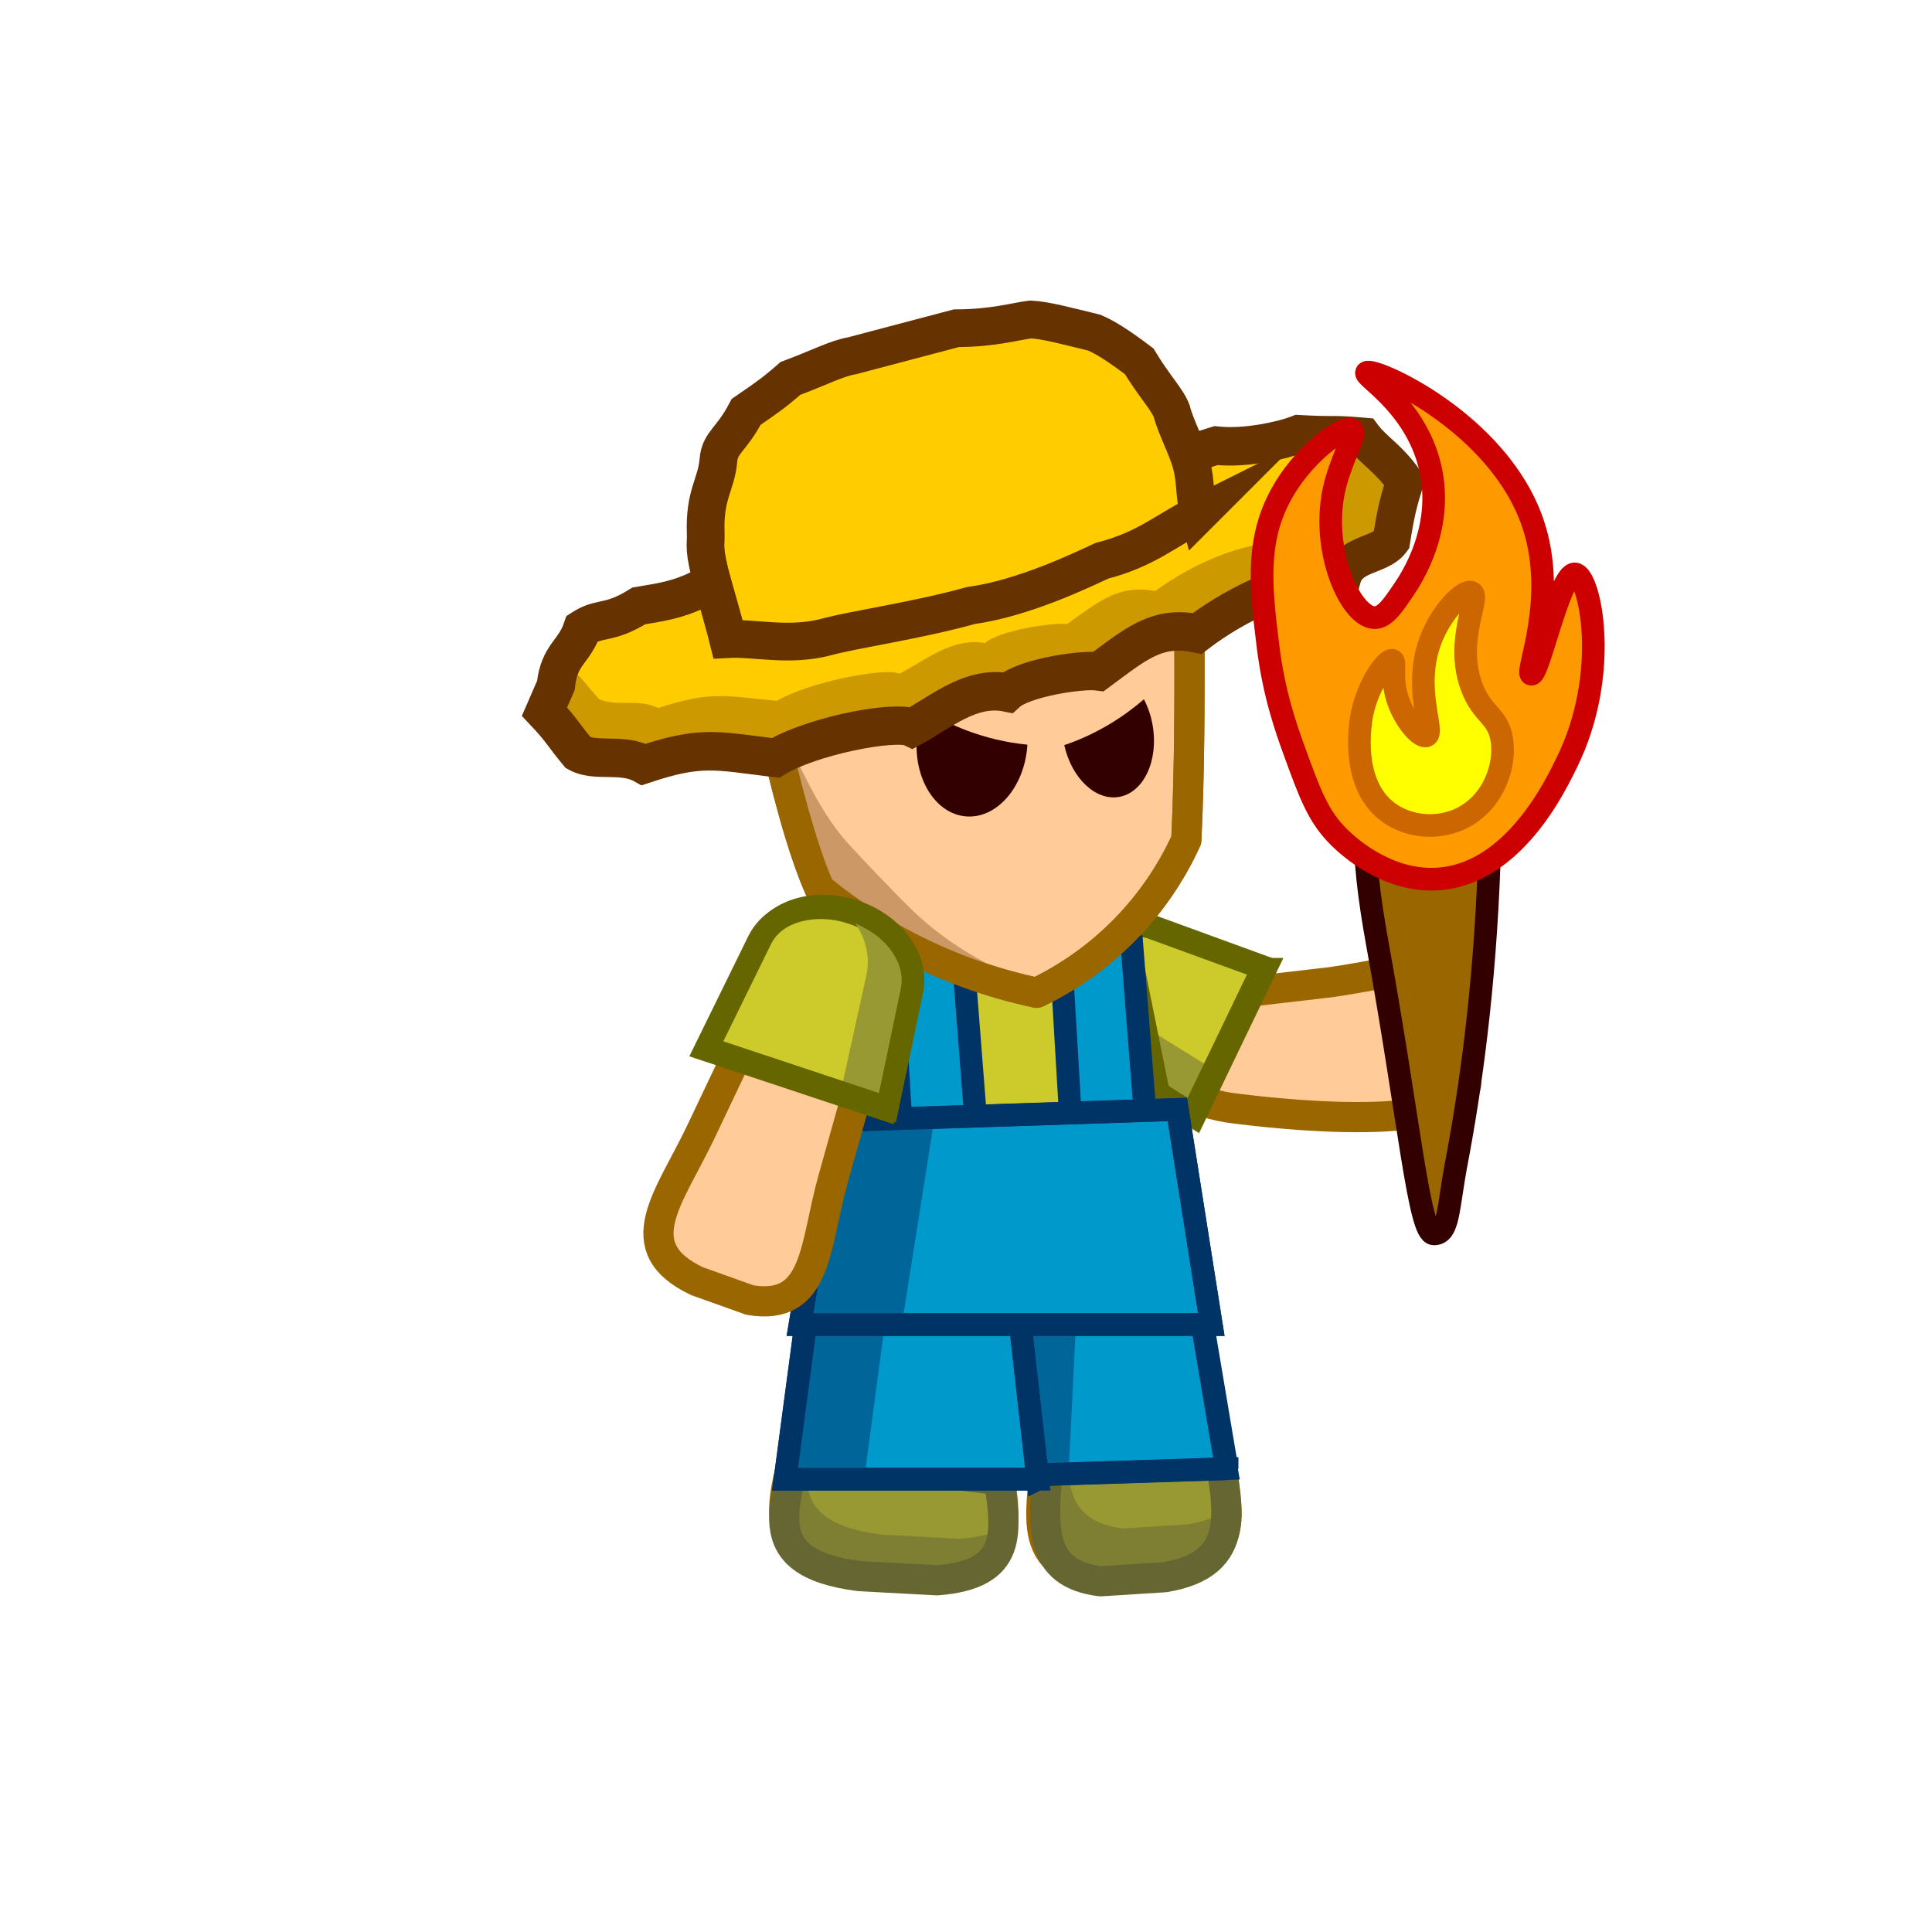 <?xml version="1.0" encoding="UTF-8"?><svg id="Angry_1" xmlns="http://www.w3.org/2000/svg" viewBox="0 0 512 512"><defs><style>.cls-1,.cls-2{fill:#960;}.cls-3{fill:#cccb2b;stroke:#660;}.cls-3,.cls-4,.cls-5,.cls-2,.cls-6,.cls-7{stroke-miterlimit:10;}.cls-3,.cls-4,.cls-5,.cls-2,.cls-7{stroke-width:6px;}.cls-8{opacity:.5;}.cls-9{fill:#663;}.cls-10{stroke:#663;}.cls-10,.cls-11{stroke-linecap:round;stroke-linejoin:round;stroke-width:8px;}.cls-10,.cls-12{fill:#993;}.cls-4{fill:#09c;stroke:#036;}.cls-5{fill:#ff0;stroke:#c60;}.cls-13{fill:#036;}.cls-14{fill:#c90;}.cls-15{fill:#069;}.cls-16{fill:#660;}.cls-17{fill:#630;}.cls-11{fill:#fc9;stroke:#960;}.cls-18{fill:#c96;}.cls-2{stroke:#300;}.cls-6{fill:#fc0;stroke:#630;stroke-width:10px;}.cls-19{fill:#300;}.cls-7{fill:#f90;stroke:#c00;}</style></defs><g><path class="cls-11" d="M388.52,287.463l.454-14.553c-2.473-22.066-17.253-15.243-36.27-12.627l-21.96,2.565c-23.024,.167-24.302-22.746-39.009-11.333h0c-10.949,13.622,10.339,38.31,33.848,42.01,0,0,60.284,8.64,62.937-6.062Z"/><g><path class="cls-3" d="M335.339,256.872l-18.819,39.085-27.006-17.139c-7.205-4.572-9.582-14.454-5.512-22.907h0c4.12-8.557,13.489-12.845,21.6-9.886l29.736,10.847Z"/><path class="cls-12" d="M295.893,267.482c-5.192-3.217-8.247-8.64-8.644-14.361-1.27,1.394-2.379,2.991-3.245,4.791h0c-4.07,8.454-1.693,18.335,5.512,22.907l27.005,17.139,6.562-13.628-27.189-16.847Z"/><path class="cls-16" d="M317.194,299.634l-29.854-18.946c-8.507-5.399-11.348-16.896-6.607-26.741,4.82-10.01,15.709-14.912,25.331-11.403l32.848,11.982-21.718,45.108Zm-17.524-52.219c-5.433,0-10.789,3.441-13.53,9.134-3.421,7.104-1.522,15.304,4.416,19.073l24.158,15.332,15.919-33.062-26.625-9.712c-1.419-.518-2.881-.765-4.338-.765Z"/></g><g><path class="cls-11" d="M248.343,416.792l-20.534-1.099c-28.814-3.631-19.01-19.519-15.602-38.437l4.418-24.523c3.992-22.738,13.151-41.997,25.751-41.13h0c12.6,.867,18.644,20.419,19.878,44.268l1.391,24.336c1.04,18.208,9.635,34.686-15.301,36.585Z"/><path class="cls-11" d="M291.031,417.051l17.346-.934c24.312-3.397,15.805-19.351,12.665-38.282l-4.071-24.54c-3.687-22.752-11.694-42.07-22.335-41.306h0c-10.641,.765-15.484,20.254-16.2,44.075l-.843,24.306c-.63,18.185-7.671,34.582,13.438,36.68Z"/></g><g><g><path class="cls-10" d="M212.42,378.074l-.213,1.181c-3.408,18.918-13.212,34.806,15.602,38.437l20.534,1.099c20.29-1.545,18.381-12.743,16.404-26.67-9.247-.726-18.876-2.325-28.747-5.122-8.704-2.466-16.562-5.565-23.58-8.926Z"/><path class="cls-10" d="M277.744,388.403c-1.435,15.928-2.709,28.686,13.96,30.648l16.97-1.082c21.058-3.485,16.949-18.378,13.598-36.97-12.408,4.089-27.614,7.406-44.527,7.403Z"/></g><g class="cls-8"><path class="cls-9" d="M254.343,407.792l-20.534-1.099c-22.603-2.848-21.442-13.24-18.246-26.719-1.409-.623-2.796-1.254-4.143-1.899l-.213,1.181c-3.408,18.918-13.212,34.806,15.602,38.437l20.534,1.099c13.221-1.007,17.014-6.114,17.507-13.402-2.563,1.229-5.979,2.057-10.507,2.402Z"/><path class="cls-9" d="M314.673,403.97l-16.97,1.082c-11.426-1.345-14.42-7.763-14.712-16.797-2.055,.098-4.138,.15-6.248,.149-1.435,15.928-2.709,28.686,13.96,30.648l16.97-1.082c12.711-2.103,16.246-8.368,16.319-17.09-2.344,1.393-5.394,2.44-9.319,3.09Z"/></g></g><g><g><path class="cls-4" d="M325.19,389.249l-56.411,1.808,2.597-46.91c.693-12.515,10.304-22.786,22.282-23.813h0c12.123-1.039,21.665,7.725,23.338,20.209l8.195,48.706Z"/><path class="cls-15" d="M285.454,344.408c.524-10.678,6.879-19.786,15.616-23.441-2.317-.623-4.804-.856-7.413-.633-11.978,1.026-21.589,11.298-22.281,23.813l-2.597,46.91,14.406-.462,2.269-46.187Z"/><path class="cls-13" d="M265.426,394.107l2.778-50.18c.777-14.029,11.534-25.479,25.021-26.636,13.432-1.142,24.616,8.411,26.561,22.749l8.757,52.043-63.117,2.023Zm30.004-70.91c-.558,0-1.121,.024-1.692,.073-10.528,.902-18.93,9.926-19.543,20.989l-2.415,43.641,49.707-1.594-7.641-45.418c-1.425-10.637-8.885-17.691-18.416-17.691Z"/></g><g><path class="cls-4" d="M275,392h-66.98s5.754-43.219,5.754-43.219c1.535-11.53,13.689-20.276,28.176-20.276h0c14.663,0,26.905,8.954,28.221,20.643l4.828,42.853Z"/><path class="cls-15" d="M252.454,330.117c-3.256-1.041-6.802-1.613-10.503-1.613h0c-14.487,0-26.641,8.746-28.176,20.276l-5.754,43.219h21l5.754-43.219c1.143-8.587,8.179-15.628,17.679-18.664Z"/><path class="cls-13" d="M278.391,395h-73.762l6.206-46.615c1.736-13.044,15.129-22.881,31.15-22.881,16.291,0,29.705,10.021,31.203,23.308l5.202,46.188Zm-66.91-6h60.197l-4.452-39.517c-1.136-10.082-12.223-17.979-25.24-17.979s-23.861,7.598-25.203,17.672l-5.302,39.824Z"/></g></g><path class="cls-11" d="M314.218,336.529h-104.936l12.451-52c5-29,16.023-52,45-52h0c28.977,0,30,25,37,54l10.485,50Z"/><polygon class="cls-3" points="317 339 214 339 227 250 299 250 317 339"/><g><polygon class="cls-4" points="239.679 312.792 235.712 245.937 254.954 250.335 259.316 306.087 239.679 312.792"/><polygon class="cls-4" points="284.679 312.792 280.712 245.937 299.954 250.335 304.316 306.087 284.679 312.792"/></g><g><path class="cls-11" d="M315.2,154.618s-3.643-42.905-51.001-43.715c-63.668-1.088-64.763,52.905-64.763,53.429,0,1.707,8.095,49.382,17.81,71.239,6.023,4.904,13.821,10.399,23.476,15.381,12.896,6.654,24.822,10.184,34,12.143,6.529-3.148,16.562-9.015,25.905-19.429,6.899-7.69,11.158-15.336,13.762-21.048,1.079-22.667,.81-45.334,.81-68.001Z"/><path class="cls-18" d="M209.844,199.737c1.043-.344,6.175,14.302,14.983,23.866,8.237,8.943,15.844,16.687,18.93,19.458,14.763,13.258,29.985,17.183,29.735,17.819-.32,.813-27.347-.263-46.485-19.501-17.75-17.844-18.617-41.162-17.163-41.641Z"/><path class="cls-1" d="M274.723,267.095c-.279,0-.559-.029-.835-.088-12.192-2.603-23.968-6.809-34.999-12.5-8.554-4.414-16.685-9.741-24.168-15.834-.487-.397-.875-.903-1.13-1.478-9.886-22.244-18.154-70.488-18.154-72.863,0-.228,.2-22.998,17.491-39.996,12.147-11.942,29.401-17.798,51.34-17.433,50.386,.861,54.879,46.911,54.918,47.376,.01,.112,.015,.226,.015,.338,0,3.773,.008,7.546,.015,11.319,.037,18.624,.075,37.882-.829,56.872-.023,.508-.145,1.006-.355,1.469-3.681,8.071-8.534,15.493-14.425,22.06-7.632,8.506-16.765,15.356-27.146,20.361-.545,.263-1.14,.396-1.737,.396Zm-54.202-34.021c6.849,5.493,14.258,10.309,22.036,14.323,9.994,5.157,20.636,9.02,31.654,11.491,8.931-4.489,16.811-10.504,23.439-17.893,5.181-5.774,9.479-12.279,12.781-19.345,.857-18.542,.819-37.427,.783-55.698-.007-3.714-.015-7.429-.015-11.143-.317-3.08-4.949-39.188-47.069-39.907-24.771-.421-42.438,7.613-52.581,23.882-7.387,11.848-8.057,24.047-8.109,25.454,.444,4.285,8.167,48.042,17.08,68.836Z"/><g><path class="cls-19" d="M242.985,195.496c-.895,10.851,4.927,20.188,13.004,20.855s15.352-7.59,16.247-18.441c.016-.191,.014-.377,.025-.566-11.592-1.14-20.881-5.304-27.492-9.411-.937,2.292-1.561,4.846-1.785,7.563Z"/><path class="cls-19" d="M296.562,211.189c6.535-1.132,10.519-9.637,8.897-18.996-.437-2.523-1.246-4.841-2.31-6.873-5.219,4.504-12.211,9.127-21.109,12.151,1.952,8.73,8.266,14.802,14.522,13.718Z"/></g></g><g><polygon class="cls-4" points="321 351 212 351 221 297 312 294 321 351"/><polygon class="cls-15" points="223 297 214 351 239 351 247.679 296.186 223 297"/><path class="cls-13" d="M324.526,354.043h-116.052l9.986-59.917,96.104-3.169,9.961,63.086Zm-108.97-6h101.948l-8.039-50.914-85.896,2.831-8.014,48.083Z"/></g><path class="cls-11" d="M198.733,344.529l-14-5c-19-9-7.247-22.204,.976-39.518l10.659-22.444c9.81-20.83,22.154-37.361,30.685-34.11h0c8.531,3.25,6.713,22.988,.209,45.881l-6.545,23.386c-4.897,17.496-3.984,34.806-21.984,31.806Z"/><g><path class="cls-3" d="M234.574,294.032l-47.689-15.857,14.12-28.782c3.767-7.679,14.449-10.901,24.764-7.472h0c10.44,3.472,17.079,12.615,15.306,21.079l-6.501,31.032Z"/><path class="cls-12" d="M226.769,241.921h0c-1.082-.36-2.167-.63-3.249-.846,4.969,4.616,7.463,11.082,6.087,17.332l-6.899,31.347,12.865,4.278,6.501-31.032c1.773-8.464-4.866-17.608-15.306-21.079Z"/><path class="cls-16" d="M237.421,297.485l-54.141-18.003,15.633-31.866c4.435-9.039,16.646-12.905,28.403-8.997,11.958,3.976,19.394,14.527,17.296,24.542l-7.191,34.325Zm-45.729-21.528l41.236,13.712,5.811-27.739c1.449-6.915-4.4-14.653-13.315-17.618-8.775-2.916-18.057-.307-21.124,5.946l-12.607,25.698Z"/></g></g><g><g><path class="cls-6" d="M372.1,127.824c-1.496,4.869-2.212,6.987-3.586,15.634-2.979,4.02-11.126,3.176-12.979,9.759-12.457-.566-27.622,6.577-38.376,14.761-10.628-2.2-16.024,2.584-26.098,10.033-4.481-.612-19.949,1.748-24.195,5.62-9.622-1.955-17.716,5.221-25.23,9.288-4.405-2.145-26.983,2.317-36.241,8.038-15.853-1.931-19.643-3.342-34.896,1.732-5.686-3.189-12.659-.473-17.383-3.104-4.121-4.965-4.258-5.956-8.919-10.89l3.019-6.953c.862-8.29,4.848-8.746,6.998-15.1,4.88-3.132,6.934-.958,14.994-5.98,5.261-.858,10.214-1.542,15.883-4.345,21.595-10.675,47.473-7.071,70.434-13.131,23.16-6.112,46.349-18.906,66.636-24.996,8.198,.886,18.11-1.542,21.793-3.012,10.58,.601,8.062-.105,17.075,.702,2.704,3.631,7.078,6.055,11.07,11.945h0Z"/><path class="cls-14" d="M361.502,121.183c-4.055-.281-5.811-.314-7.442-.299,.357,.42,.712,.855,1.065,1.325h0c-1.282,4.109-1.9,5.897-3.021,13.177-2.63,3.415-9.983,2.808-11.565,8.361-11.234-.319-24.803,5.873-34.385,12.883-9.607-1.714-14.405,2.372-23.384,8.756-4.046-.457-17.953,1.719-21.727,5.025-8.697-1.521-15.895,4.609-22.611,8.119-3.998-1.746-24.285,2.286-32.55,7.208-14.312-1.423-17.746-2.56-31.423,1.894-5.167-2.607-11.414-.238-15.706-2.388-3.78-4.119-3.917-4.949-8.184-9.035l.625-1.398c-2.154,3.734-5.026,5.196-5.646,11.696l-2.958,6.619c4.805,4.6,4.959,5.535,9.215,10.173,4.832,2.422,11.867-.246,17.685,2.689,15.4-5.015,19.266-3.735,35.382-2.133,9.307-5.542,32.149-10.082,36.651-8.116,7.563-3.953,15.667-10.855,25.46-9.142,4.25-3.722,19.909-6.173,24.464-5.658,10.11-7.189,15.513-11.79,26.33-9.86,10.788-7.893,26.067-14.865,38.716-14.506,1.781-6.252,10.06-5.569,13.022-9.414,1.263-8.197,1.958-10.211,3.402-14.837-4.14-5.514-8.614-7.745-11.413-11.141Z"/><path class="cls-17" d="M170.19,207.93l-1.927-1.081c-1.875-1.052-4.422-1.089-7.119-1.129-3.235-.048-6.903-.103-10.251-1.968l-.817-.455-.598-.72c-1.681-2.026-2.728-3.419-3.652-4.648-1.341-1.784-2.4-3.192-5.053-6l-2.266-2.399,4.04-9.306c.751-5.712,2.891-8.613,4.625-10.964,1.053-1.427,1.885-2.555,2.516-4.422l.561-1.659,1.474-.946c2.926-1.878,5.218-2.372,7.24-2.807,2.089-.45,4.062-.875,7.81-3.209l.851-.53,1.909-.311c4.768-.771,8.887-1.436,13.552-3.743,13.717-6.781,28.831-8.133,43.448-9.44,9.805-.877,19.067-1.705,27.925-4.043,12.373-3.265,24.901-8.553,37.017-13.666,10.311-4.351,20.05-8.461,29.457-11.285l.969-.291,1.006,.108c7.043,.759,16.115-1.372,19.401-2.684l1.029-.411,1.109,.063c4.766,.27,6.716,.267,8.441,.266,2.092-.003,3.742-.005,8.796,.447l2.228,.199,1.337,1.794c.85,1.141,2.073,2.265,3.489,3.567,2.255,2.071,5.059,4.649,7.709,8.559l1.345,1.983-.912,2.968c-1.309,4.251-1.966,6.385-3.219,14.273l-.192,1.208-.728,.983c-2.073,2.797-5.174,4.027-7.666,5.015-3.174,1.259-4.152,1.821-4.518,3.123l-1.076,3.819-3.965-.18c-9.755-.445-23.565,4.951-35.121,13.745l-1.812,1.379-2.229-.462c-7.687-1.592-11.556,1.296-20.043,7.62l-3.705,2.747-2.015-.275c-3.868-.533-17.452,1.901-20.149,4.36l-1.876,1.71-2.488-.506c-5.617-1.14-10.99,2.19-16.68,5.716-1.688,1.046-3.434,2.128-5.174,3.07l-2.259,1.223-2.161-1.052c-3.824-.955-23.406,2.677-31.573,7.723l-1.492,.922-1.741-.212c-1.845-.225-3.527-.443-5.084-.644-11.693-1.512-15.221-1.97-27.629,2.157l-2.097,.697Zm-13.75-12.633c1.209,.37,2.988,.397,4.853,.424,2.867,.042,6.314,.094,9.733,1.408,13.181-4.169,18.695-3.456,30.174-1.971,1.061,.137,2.18,.282,3.371,.431,9.305-4.964,27.773-9.336,36.484-8.169,.992-.583,2.016-1.218,3.077-1.875,5.92-3.669,13.177-8.164,21.703-7.349,6.19-3.664,17.896-5.487,23.889-5.466l.614-.456c8.343-6.217,15.044-11.215,25.768-9.782,9.742-7.013,23.627-13.885,36.488-14.468,2.371-3.524,6.115-5.008,8.797-6.072,.869-.345,1.965-.779,2.672-1.182,1.026-6.201,1.73-8.9,2.73-12.207-1.584-1.969-3.223-3.475-4.819-4.942-1.128-1.036-2.214-2.035-3.228-3.136-3.026-.237-4.25-.234-5.843-.234-1.639,.002-3.649,.004-7.971-.224-4.779,1.679-13.886,3.667-22.042,3.031-8.625,2.665-17.815,6.543-27.525,10.641-12.436,5.248-25.297,10.675-38.353,14.121-9.678,2.554-19.799,3.459-29.587,4.335-14.332,1.282-27.867,2.492-39.907,8.444-5.996,2.964-11.253,3.82-16.336,4.642-4.726,2.803-7.818,3.469-10.113,3.962-1.086,.234-1.85,.398-2.649,.744-1.015,2.286-2.204,3.899-3.2,5.249-1.477,2.003-2.453,3.326-2.82,6.862l-.08,.767-2.035,4.688c1.548,1.764,2.491,3.018,3.534,4.406,.746,.99,1.511,2.009,2.621,3.377Zm83.216,1.917c.006,.003,.012,.006,.017,.009l-.017-.009Z"/></g><path class="cls-6" d="M317.702,136.221c-8.663,4.31-13.881,9.346-25.659,12.379-5.596,2.585-20.834,9.946-34.703,11.863-14.585,4.035-30.434,6.226-38.222,8.312-9.911,2.655-19.078,.204-26.166,.588-.797-3.224-2.382-8.693-4.035-14.585-2.682-9.557-1.771-10.177-1.891-13.326-.404-10.585,2.816-12.912,3.361-19.482,.399-4.802,3.37-5.213,7.364-12.831,5.533-3.793,7.377-5.058,11.71-8.845,7.86-2.945,12.267-5.318,16.376-6.02,4.08-1.077,8.161-2.154,12.241-3.231,5.123-1.352,10.246-2.704,15.368-4.056,9.884-.037,15.691-1.849,19.698-2.33,4.012,.204,9.281,1.673,16.859,3.501,2.666,1.131,6.258,3.326,11.896,7.595,3.93,6.523,7.44,10.074,8.584,13.118,1.234,4.678,4.058,9.562,5.292,14.24,1.172,4.439,.755,8.672,1.926,13.111Z"/></g><g><path class="cls-2" d="M375.484,203.837c11.558,2.255,19.585,12.896,19.171,24.664-1.181,33.517-4.983,60.141-8.655,79.499-2.331,12.287-2,19-6,19s-6.436-29.868-15-77c-4.588-25.252-4.468-40.228,2-45,2.163-1.596,5.128-1.818,8.484-1.163Z"/><path class="cls-7" d="M336,171c1.564,12.882,4.854,22.101,7,28,4.233,11.636,6.349,17.454,12,23,2.411,2.366,12.387,11.495,25.401,10.973,20.711-.831,32.139-25.485,34.737-30.725,11.894-23.994,6.142-49.925,2.234-50.168-4.054-.252-9.613,26.911-11.562,26.593-1.696-.276,7.211-20.06,.388-40.066-9.166-26.876-42.361-41.379-44.017-39.908-1.074,.954,11.86,7.961,16.324,23.234,5.047,17.264-4.662,31.625-6.51,34.357-2.89,4.274-5.07,7.498-7.822,7.389-6.588-.262-15.058-19.575-9.96-36.559,2.296-7.648,5.299-12.249,4.032-13.212-1.919-1.457-13.208,6.358-19.245,18.091-6.259,12.164-4.767,24.448-3,39Z"/><path class="cls-5" d="M369,216c5.161,3.211,12.164,3.729,18,1,8.557-4.002,12.145-13.833,11-21-1.03-6.448-5.208-6.468-8-14-4.607-12.428,2.518-23.839,0-25-1.943-.896-8.102,5.016-11,13-4.603,12.679,1.369,24.103-1,25-1.716,.65-6.409-4.753-8-11-1.3-5.106,.011-8.659-1-9-1.453-.491-6.335,6.111-8,14-.323,1.533-3.866,19.617,8,27Z"/></g></svg>